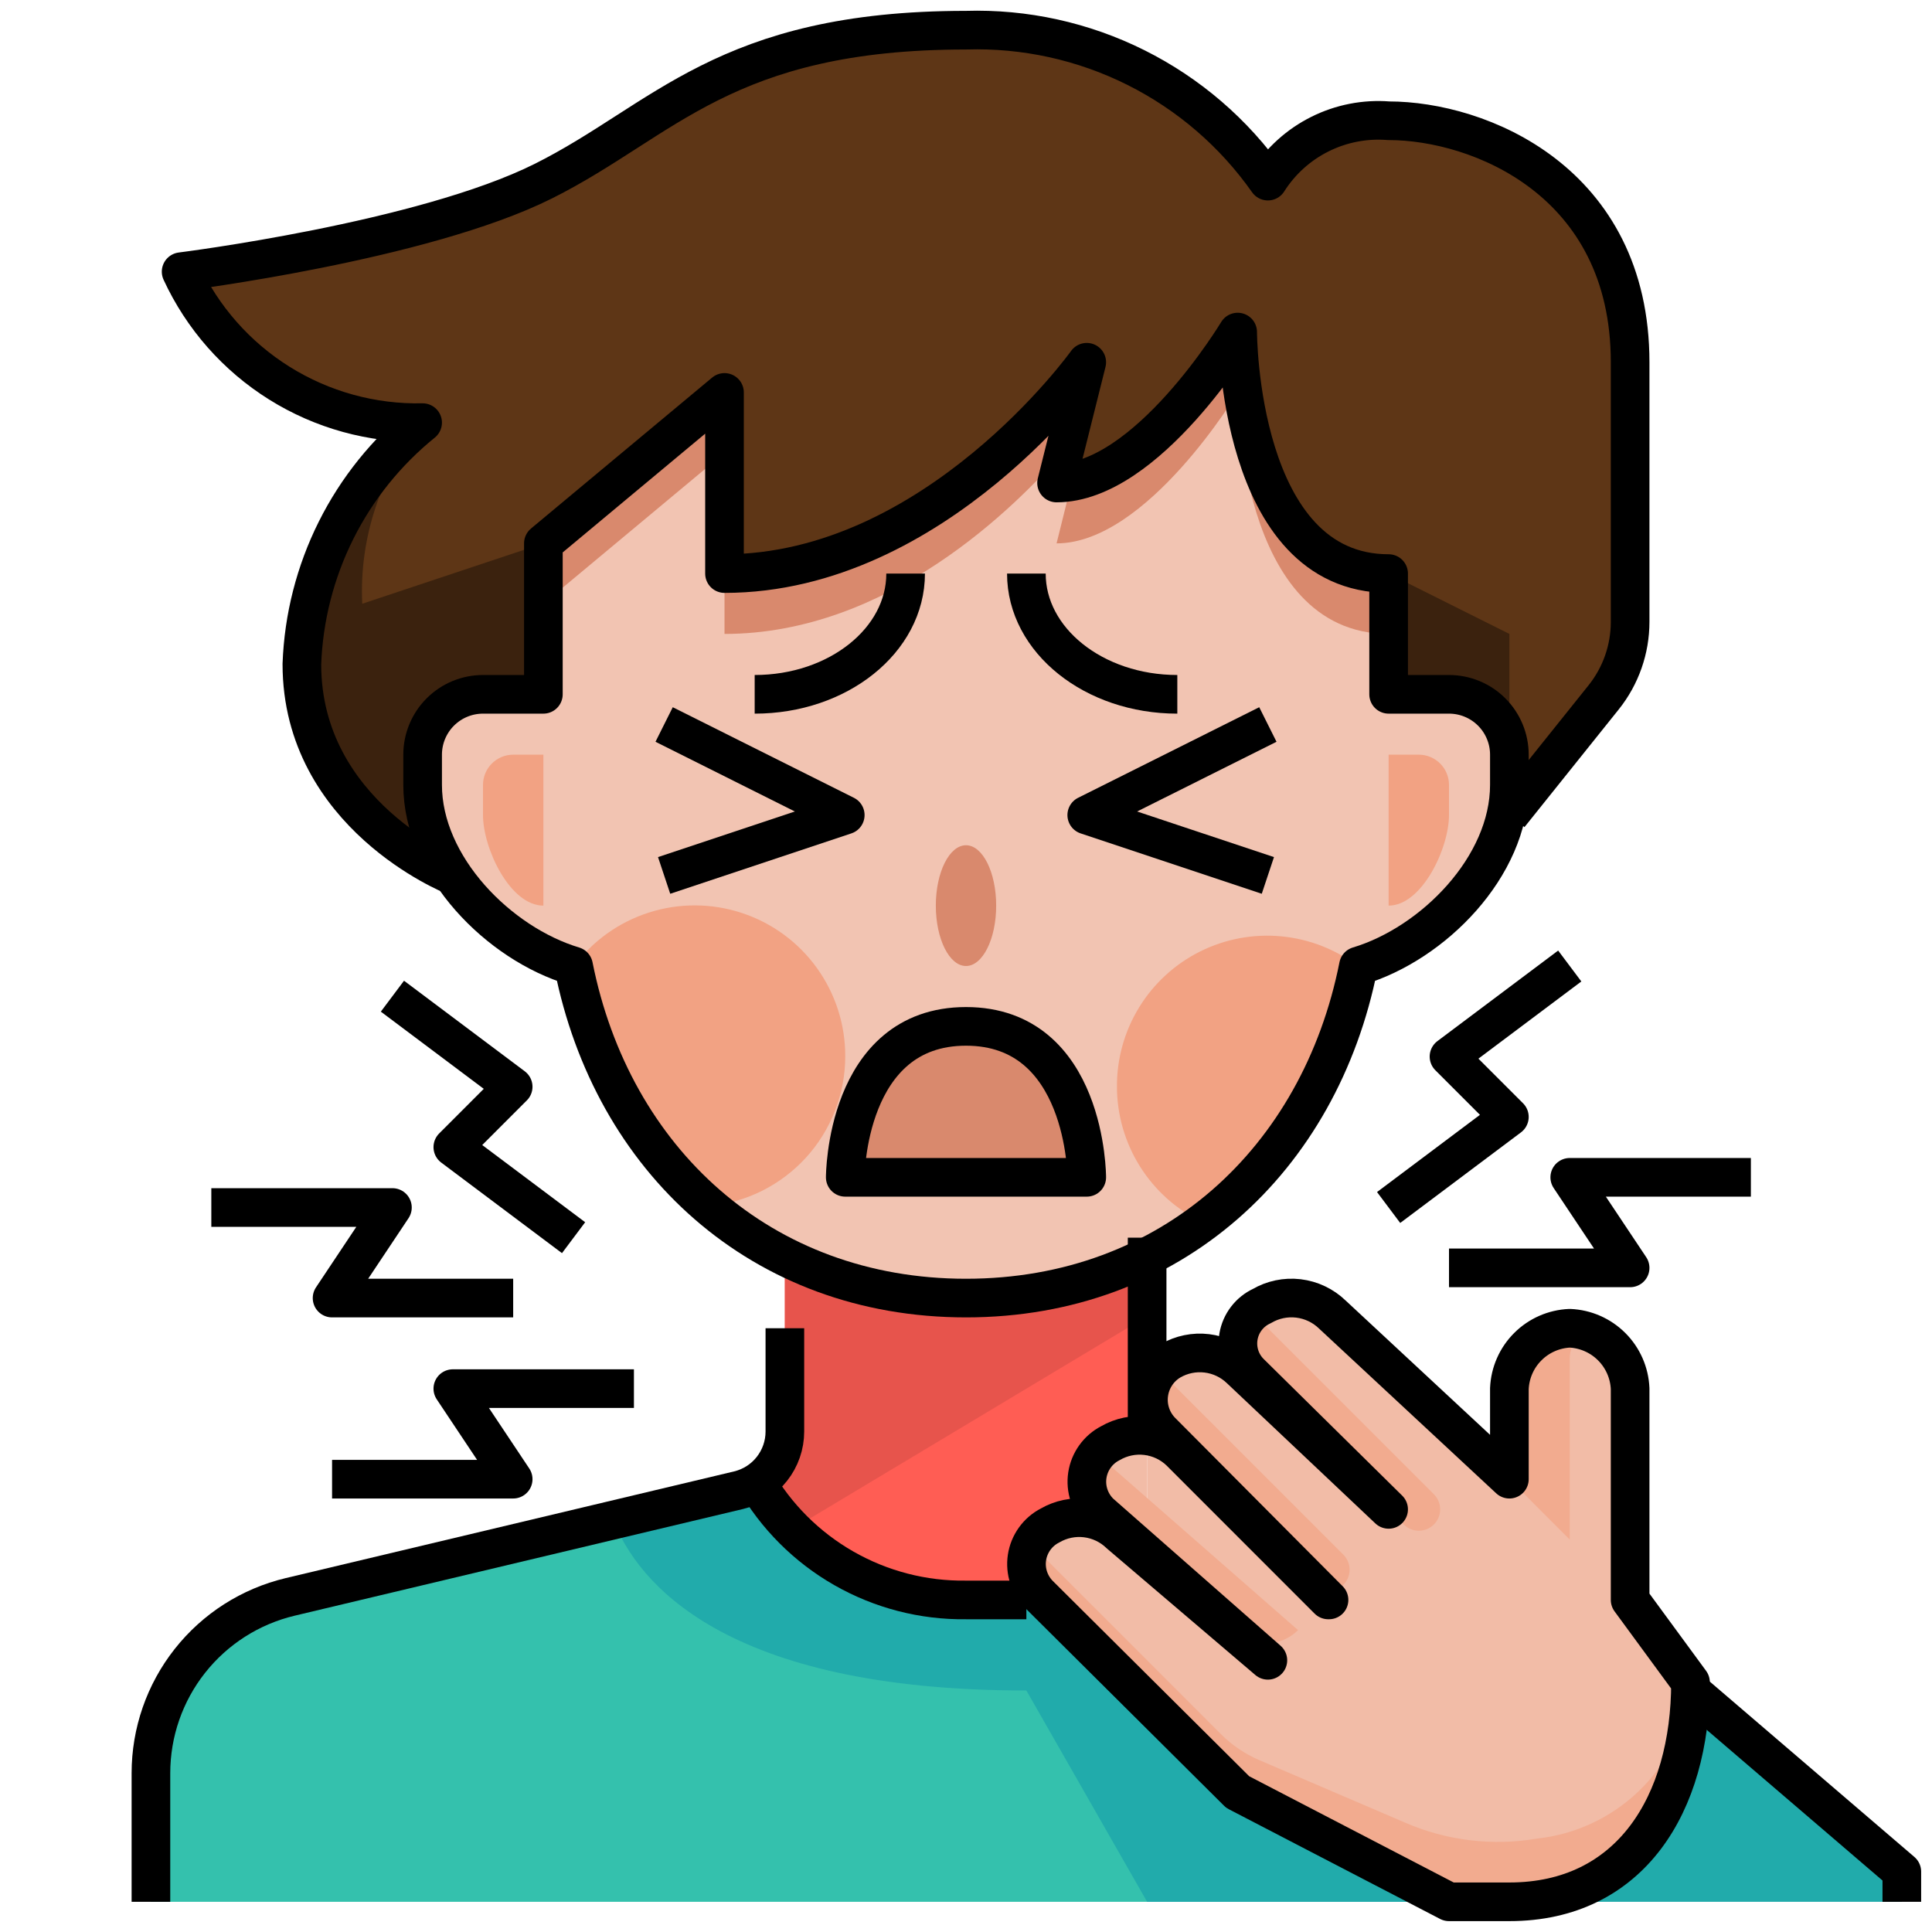 <svg width="100" height="100" viewBox="0 0 100 100" fill="none" xmlns="http://www.w3.org/2000/svg">
<path d="M56.25 60.938H43.75C43.75 60.938 43.75 53.125 50 53.125C56.25 53.125 56.25 60.938 56.25 60.938Z" fill="#D9896D"/>
<path d="M83 36.094L78.125 42.187L77.953 42.203C78.065 41.684 78.123 41.155 78.125 40.625V39.062C78.123 38.234 77.793 37.441 77.207 36.855C76.621 36.27 75.828 35.94 75 35.937H71.875V29.687C64.062 29.687 64.062 17.187 64.062 17.187C64.062 17.187 59.375 25 54.688 25L56.234 18.781C55.766 19.422 48.094 29.687 37.5 29.687V20.312L28.125 28.125V35.937H25C24.172 35.94 23.378 36.27 22.793 36.855C22.207 37.441 21.878 38.234 21.875 39.062V40.625C21.915 42.301 22.453 43.928 23.422 45.297C22.953 45.109 15.625 41.937 15.625 34.375C15.713 31.966 16.317 29.604 17.395 27.447C18.473 25.291 20.001 23.391 21.875 21.875C19.257 21.93 16.68 21.22 14.46 19.832C12.24 18.445 10.473 16.439 9.375 14.062C9.375 14.062 21.875 12.5 28.125 9.375C34.375 6.25 37.5 1.562 50 1.562C53.048 1.469 56.071 2.134 58.798 3.498C61.525 4.861 63.871 6.881 65.625 9.375C66.284 8.335 67.214 7.494 68.316 6.944C69.417 6.393 70.647 6.153 71.875 6.25C76.562 6.25 84.375 9.375 84.375 18.75V32.187C84.375 33.608 83.89 34.986 83 36.094Z" fill="#5E3616"/>
<path d="M59.375 65.047C56.486 66.526 53.287 67.3 50.041 67.307C46.796 67.314 43.594 66.552 40.699 65.085C37.804 63.617 35.297 61.485 33.383 58.864C31.469 56.242 30.203 53.205 29.688 50C27.143 49.172 24.945 47.523 23.438 45.312L23.422 45.297C22.453 43.928 21.915 42.301 21.875 40.625V39.062C21.878 38.234 22.207 37.441 22.793 36.855C23.378 36.27 24.172 35.94 25 35.938H28.125V28.125L37.5 20.312V29.688C48.094 29.688 55.766 19.422 56.234 18.781L54.688 25C59.375 25 64.062 17.188 64.062 17.188C64.062 17.188 64.062 29.688 71.875 29.688V35.938H75C75.828 35.94 76.621 36.27 77.207 36.855C77.793 37.441 78.123 38.234 78.125 39.062V40.625C78.123 41.156 78.065 41.684 77.953 42.203C77.419 44.031 76.442 45.698 75.109 47.058C73.776 48.418 72.129 49.429 70.312 50C69.767 53.179 68.496 56.19 66.6 58.8C64.703 61.409 62.231 63.547 59.375 65.047ZM43.75 60.938H56.25C56.25 60.938 56.25 53.125 50 53.125C43.75 53.125 43.75 60.938 43.75 60.938Z" fill="#F2C4B2"/>
<path d="M98.438 96.875V98.438H78.125C79.48 98.487 80.828 98.211 82.054 97.632C83.28 97.053 84.349 96.188 85.172 95.109C86.709 92.872 87.517 90.214 87.484 87.5H87.5L98.438 96.875Z" fill="#21ABAB"/>
<path d="M75 98.437H7.812V91.781C7.814 89.672 8.526 87.625 9.832 85.97C11.139 84.314 12.965 83.147 15.016 82.656L38.219 77.14C38.553 77.064 38.871 76.926 39.156 76.734C40.27 78.611 41.859 80.161 43.762 81.228C45.666 82.296 47.818 82.842 50 82.812H54.062L64.062 92.75L75 98.437Z" fill="#34C1AD"/>
<path d="M28.125 39.062H26.562C26.148 39.062 25.751 39.227 25.458 39.52C25.165 39.813 25 40.211 25 40.625V42.188C25 43.914 26.398 46.875 28.125 46.875V39.062Z" fill="#F2A283"/>
<path d="M71.875 39.062H73.438C73.852 39.062 74.249 39.227 74.542 39.52C74.835 39.813 75 40.211 75 40.625V42.188C75 43.914 73.594 46.875 71.875 46.875V39.062Z" fill="#F2A283"/>
<path d="M21.875 21.875C20.001 23.391 18.473 25.291 17.395 27.448C16.317 29.604 15.713 31.966 15.625 34.375C15.625 41.938 22.953 45.109 23.422 45.297C22.453 43.928 21.915 42.301 21.875 40.625V39.062C21.878 38.234 22.207 37.441 22.793 36.855C23.378 36.27 24.172 35.94 25 35.938H28.125V28.125L18.75 31.25C18.588 27.845 19.702 24.502 21.875 21.875Z" fill="#3B220E"/>
<path d="M71.875 29.688V35.938H75C75.828 35.94 76.621 36.27 77.207 36.855C77.793 37.441 78.123 38.234 78.125 39.062V32.812L71.875 29.688Z" fill="#3B220E"/>
<path d="M37.5 20.312L28.125 28.125V29.688V31.25L37.5 23.438V20.312Z" fill="#D9896D"/>
<path d="M64.062 20.312C64.062 20.312 64.062 32.812 71.875 32.812V29.688C64.062 29.688 64.062 17.188 64.062 17.188C64.062 17.188 59.892 24.131 55.484 24.92L54.688 28.125C59.375 28.125 64.062 20.312 64.062 20.312Z" fill="#D9896D"/>
<path d="M55.111 23.297L56.234 18.781C55.766 19.422 48.094 29.687 37.5 29.687V32.812C45.975 32.812 52.569 26.25 55.111 23.297Z" fill="#D9896D"/>
<path d="M50 50C50.863 50 51.562 48.601 51.562 46.875C51.562 45.149 50.863 43.75 50 43.75C49.137 43.75 48.438 45.149 48.438 46.875C48.438 48.601 49.137 50 50 50Z" fill="#D9896D"/>
<path d="M43.75 54.687C43.757 53.044 43.244 51.44 42.285 50.106C41.325 48.771 39.968 47.774 38.407 47.258C36.847 46.741 35.163 46.732 33.597 47.23C32.031 47.728 30.663 48.709 29.688 50.033C30.571 54.829 33.036 59.192 36.689 62.423C38.617 62.243 40.409 61.35 41.715 59.92C43.02 58.49 43.746 56.624 43.75 54.687Z" fill="#F2A283"/>
<path d="M57.813 56.25C57.816 57.713 58.23 59.145 59.01 60.383C59.789 61.621 60.901 62.615 62.219 63.25C66.466 60.002 69.351 55.289 70.313 50.03C69.158 49.147 67.778 48.605 66.331 48.466C64.883 48.327 63.426 48.597 62.124 49.245C60.823 49.893 59.729 50.892 58.967 52.131C58.204 53.369 57.805 54.796 57.813 56.25Z" fill="#F2A283"/>
<path d="M64.063 92.75L54.063 82.812H50C47.818 82.842 45.666 82.296 43.763 81.228C41.859 80.161 40.27 78.611 39.156 76.734C38.871 76.926 38.554 77.064 38.219 77.14L31.741 78.681C32.989 81.861 37.417 87.5 53.125 87.5L59.375 98.437H75L64.063 92.75Z" fill="#21ABAB"/>
<path d="M65.625 85.937L59.375 80.45V80.606L57.953 79.392C57.394 78.846 56.641 78.543 55.859 78.548C55.328 78.552 54.806 78.692 54.344 78.955C54.029 79.118 53.757 79.353 53.55 79.641C53.344 79.929 53.208 80.262 53.155 80.612C53.102 80.963 53.132 81.321 53.244 81.657C53.355 81.994 53.545 82.299 53.797 82.548L54.062 82.814L64.062 92.75L75 98.437H78.125C79.48 98.487 80.828 98.211 82.054 97.632C83.28 97.053 84.349 96.188 85.172 95.109C86.709 92.872 87.517 90.214 87.484 87.5C87.497 87.36 87.503 87.219 87.5 87.078L84.375 82.812V71.875C84.341 71.057 84.001 70.282 83.422 69.703C82.843 69.124 82.068 68.784 81.25 68.75C80.432 68.784 79.657 69.124 79.078 69.703C78.499 70.282 78.159 71.057 78.125 71.875V76.562L68.953 68.031C68.678 67.758 68.351 67.542 67.992 67.397C67.632 67.252 67.247 67.181 66.859 67.187C66.315 67.187 65.781 67.332 65.312 67.609C64.999 67.753 64.725 67.97 64.514 68.243C64.303 68.516 64.161 68.836 64.101 69.176C64.041 69.516 64.065 69.865 64.17 70.193C64.274 70.522 64.457 70.82 64.703 71.062L71.875 78.125L64.203 70.875C63.93 70.603 63.606 70.388 63.249 70.243C62.892 70.099 62.51 70.026 62.125 70.031C61.587 70.025 61.058 70.165 60.594 70.437C60.285 70.616 60.022 70.864 59.825 71.161C59.628 71.458 59.501 71.796 59.456 72.15C59.411 72.503 59.447 72.863 59.563 73.2C59.679 73.537 59.872 73.843 60.125 74.094L61.43 75.406L61.078 75.125C60.615 74.675 60.016 74.391 59.375 74.319V80.45L65.625 85.937Z" fill="#F2BCA7"/>
<path d="M57.469 74.687C57.154 74.852 56.882 75.089 56.675 75.378C56.469 75.668 56.333 76.002 56.28 76.353C56.227 76.705 56.257 77.064 56.369 77.402C56.48 77.739 56.67 78.046 56.922 78.297L59.375 80.45V74.319C59.246 74.297 59.115 74.285 58.984 74.281C58.453 74.284 57.931 74.424 57.469 74.687Z" fill="#F2BCA7"/>
<path d="M56.792 75.278C56.426 75.704 56.236 76.252 56.26 76.813C56.284 77.374 56.52 77.904 56.922 78.297L63.964 84.48C64.414 84.875 64.998 85.084 65.596 85.064C66.195 85.045 66.764 84.798 67.187 84.375L56.792 75.278Z" fill="#F2AB8F"/>
<path d="M72.695 94.325L65.18 91.103C64.442 90.787 63.771 90.333 63.203 89.766L54.23 80.792C54.046 80.604 53.914 80.373 53.846 80.12C53.778 79.866 53.775 79.6 53.839 79.345C53.619 79.548 53.442 79.794 53.32 80.068C53.198 80.342 53.133 80.637 53.129 80.937C53.125 81.237 53.182 81.534 53.297 81.811C53.412 82.087 53.582 82.338 53.797 82.547L54.062 82.812L64.062 92.75L75 98.437H78.125C79.48 98.487 80.828 98.211 82.054 97.632C83.28 97.053 84.349 96.188 85.172 95.109C86.689 92.9 87.493 90.279 87.477 87.598C87.175 89.556 86.235 91.359 84.803 92.727C83.371 94.095 81.527 94.952 79.558 95.164C77.237 95.561 74.852 95.269 72.695 94.325Z" fill="#F2AB8F"/>
<path d="M69.531 82.031C69.634 81.928 69.715 81.807 69.771 81.673C69.826 81.538 69.855 81.395 69.855 81.25C69.855 81.105 69.826 80.961 69.771 80.827C69.715 80.693 69.634 80.571 69.531 80.469L60.008 70.945C59.621 71.385 59.417 71.957 59.439 72.543C59.461 73.128 59.706 73.683 60.125 74.094L61.43 75.406L61.078 75.125C61.053 75.1 61.022 75.083 60.995 75.058L67.969 82.031C68.071 82.134 68.193 82.215 68.327 82.271C68.461 82.326 68.605 82.355 68.75 82.355C68.895 82.355 69.039 82.326 69.173 82.271C69.307 82.215 69.429 82.134 69.531 82.031Z" fill="#F2AB8F"/>
<path d="M74.219 78.906C74.322 78.804 74.403 78.682 74.458 78.548C74.514 78.414 74.543 78.27 74.543 78.125C74.543 77.98 74.514 77.836 74.458 77.702C74.403 77.568 74.322 77.446 74.219 77.344L64.844 67.969C64.476 68.276 64.223 68.698 64.125 69.167C64.027 69.636 64.09 70.124 64.303 70.553L71.875 78.125L72.656 78.906C72.759 79.009 72.881 79.09 73.015 79.146C73.149 79.201 73.293 79.23 73.438 79.23C73.583 79.23 73.726 79.201 73.86 79.146C73.995 79.09 74.116 79.009 74.219 78.906Z" fill="#F2AB8F"/>
<path d="M53.797 82.547C53.545 82.297 53.355 81.992 53.243 81.656C53.132 81.319 53.102 80.961 53.155 80.611C53.208 80.26 53.344 79.927 53.55 79.639C53.757 79.351 54.029 79.116 54.344 78.953C54.806 78.69 55.328 78.55 55.859 78.547C56.641 78.541 57.394 78.844 57.953 79.39L59.375 80.604V80.448L56.922 78.297C56.67 78.046 56.48 77.739 56.369 77.402C56.257 77.064 56.227 76.705 56.28 76.353C56.333 76.002 56.469 75.668 56.675 75.378C56.882 75.089 57.154 74.852 57.469 74.687C57.931 74.424 58.453 74.284 58.984 74.281C59.115 74.285 59.246 74.297 59.375 74.319V65.047C56.451 66.456 53.246 67.187 50 67.187C46.754 67.187 43.55 66.456 40.625 65.047V74.094C40.627 74.623 40.492 75.143 40.235 75.606C39.978 76.068 39.607 76.457 39.156 76.734C40.27 78.611 41.859 80.161 43.762 81.228C45.666 82.296 47.818 82.842 50 82.812H54.062L53.797 82.547Z" fill="#FF5D54"/>
<path d="M81.25 70.312C81.251 70.018 81.335 69.729 81.493 69.481C81.651 69.232 81.876 69.033 82.142 68.906C81.855 68.806 81.554 68.753 81.25 68.75C80.432 68.784 79.657 69.124 79.078 69.703C78.499 70.282 78.159 71.057 78.125 71.875V76.562L81.25 79.688V70.312Z" fill="#F2AB8F"/>
<path d="M59.375 65.047C56.451 66.456 53.246 67.187 50 67.187C46.754 67.187 43.55 66.456 40.625 65.047V74.094C40.627 74.623 40.492 75.143 40.235 75.606C39.978 76.068 39.607 76.457 39.156 76.734C39.671 77.612 40.298 78.42 41.02 79.137L59.375 68.125V65.047Z" fill="#E7544C"/>
<path d="M40.625 68.75V74.094C40.625 74.797 40.388 75.479 39.952 76.031C39.517 76.583 38.907 76.972 38.223 77.134L15.016 82.656C12.964 83.145 11.136 84.311 9.829 85.967C8.522 87.622 7.812 89.67 7.812 91.78V98.438" stroke="black" stroke-width="2" stroke-linejoin="round"/>
<path d="M59.375 64.062V73.438" stroke="black" stroke-width="2" stroke-linejoin="round"/>
<path d="M78.125 98.437H75L64.062 92.756L53.804 82.555C53.551 82.306 53.36 82.001 53.247 81.665C53.134 81.328 53.103 80.97 53.156 80.619C53.209 80.268 53.345 79.935 53.552 79.646C53.759 79.358 54.031 79.123 54.347 78.961V78.961C54.914 78.632 55.572 78.497 56.223 78.576C56.874 78.655 57.481 78.943 57.953 79.398L65.625 85.937L56.929 78.294C56.676 78.045 56.485 77.74 56.372 77.404C56.259 77.067 56.228 76.709 56.281 76.358C56.334 76.007 56.47 75.674 56.677 75.385C56.884 75.097 57.156 74.862 57.472 74.7V74.7C58.039 74.371 58.697 74.236 59.348 74.315C59.999 74.394 60.606 74.682 61.078 75.137L68.75 82.812H68.79L60.122 74.1C59.871 73.847 59.681 73.54 59.567 73.203C59.452 72.865 59.416 72.506 59.462 72.153C59.507 71.799 59.632 71.461 59.828 71.163C60.023 70.865 60.284 70.616 60.59 70.434C61.157 70.105 61.816 69.97 62.467 70.049C63.118 70.128 63.725 70.417 64.197 70.872L71.875 78.125L64.711 71.059C64.465 70.818 64.281 70.52 64.176 70.192C64.07 69.864 64.046 69.516 64.104 69.176C64.163 68.837 64.302 68.516 64.512 68.243C64.721 67.969 64.994 67.75 65.306 67.605C65.879 67.268 66.545 67.128 67.205 67.206C67.864 67.285 68.48 67.576 68.958 68.037L78.125 76.562V71.875C78.16 71.057 78.5 70.282 79.079 69.704C79.657 69.125 80.432 68.785 81.25 68.75V68.75C82.067 68.785 82.842 69.125 83.421 69.704C83.999 70.282 84.34 71.057 84.375 71.875V82.812L87.5 87.073C87.5 93.35 84.401 98.437 78.125 98.437Z" stroke="black" stroke-width="2" stroke-linejoin="round"/>
<path d="M28.125 29.688V35.938H25C24.171 35.938 23.376 36.267 22.79 36.853C22.204 37.439 21.875 38.234 21.875 39.062V40.625C21.875 44.864 25.827 48.841 29.688 50C31.681 60.027 39.388 67.188 50 67.188C60.612 67.188 68.319 60.027 70.312 50C74.173 48.841 78.125 44.864 78.125 40.625V39.062C78.125 38.234 77.796 37.439 77.21 36.853C76.624 36.267 75.829 35.938 75 35.938H71.875V29.688C64.062 29.688 64.062 17.188 64.062 17.188C64.062 17.188 59.375 25 54.688 25L56.25 18.75C56.25 18.75 48.438 29.688 37.5 29.688V20.312L28.125 28.125V29.688Z" stroke="black" stroke-width="2" stroke-linejoin="round"/>
<path d="M78.125 42.187L83.005 36.094C83.892 34.985 84.375 33.607 84.375 32.187V18.75C84.375 9.375 76.562 6.25 71.875 6.25C70.647 6.153 69.417 6.393 68.316 6.944C67.214 7.494 66.284 8.335 65.625 9.375C63.871 6.881 61.525 4.861 58.798 3.498C56.071 2.134 53.048 1.469 50 1.562C37.5 1.562 34.375 6.25 28.125 9.375C21.875 12.5 9.375 14.062 9.375 14.062C10.473 16.439 12.24 18.445 14.46 19.832C16.68 21.22 19.257 21.93 21.875 21.875C20.001 23.391 18.473 25.291 17.395 27.447C16.317 29.604 15.713 31.966 15.625 34.375C15.625 42.187 23.438 45.312 23.438 45.312" stroke="black" stroke-width="2" stroke-linejoin="round"/>
<path d="M43.75 60.938C43.75 60.938 43.75 53.125 50 53.125C56.25 53.125 56.25 60.938 56.25 60.938H43.75Z" stroke="black" stroke-width="2" stroke-linejoin="round"/>
<path d="M53.125 29.688C53.125 33.142 56.619 35.938 60.938 35.938" stroke="black" stroke-width="2" stroke-linejoin="round"/>
<path d="M46.875 29.688C46.875 33.142 43.381 35.938 39.062 35.938" stroke="black" stroke-width="2" stroke-linejoin="round"/>
<path d="M65.625 37.5L56.25 42.188L65.625 45.312" stroke="black" stroke-width="2" stroke-linejoin="round"/>
<path d="M34.375 37.5L43.75 42.188L34.375 45.312" stroke="black" stroke-width="2" stroke-linejoin="round"/>
<path d="M87.5 87.5L98.438 96.875V98.438" stroke="black" stroke-width="2" stroke-linejoin="round"/>
<path d="M39.062 76.562C40.162 78.486 41.756 80.079 43.679 81.178C45.603 82.277 47.785 82.842 50 82.812H53.125" stroke="black" stroke-width="2" stroke-linejoin="round"/>
<path d="M20.312 51.562L26.562 56.25L23.438 59.375L29.688 64.062" stroke="black" stroke-width="2" stroke-linejoin="round"/>
<path d="M10.938 62.5H20.312L17.188 67.188H26.562" stroke="black" stroke-width="2" stroke-linejoin="round"/>
<path d="M32.812 71.875H23.438L26.562 76.562H17.188" stroke="black" stroke-width="2" stroke-linejoin="round"/>
<path d="M81.25 50L75 54.688L78.125 57.812L71.875 62.5" stroke="black" stroke-width="2" stroke-linejoin="round"/>
<path d="M90.625 60.938H81.25L84.375 65.625H75" stroke="black" stroke-width="2" stroke-linejoin="round"/>
</svg>
